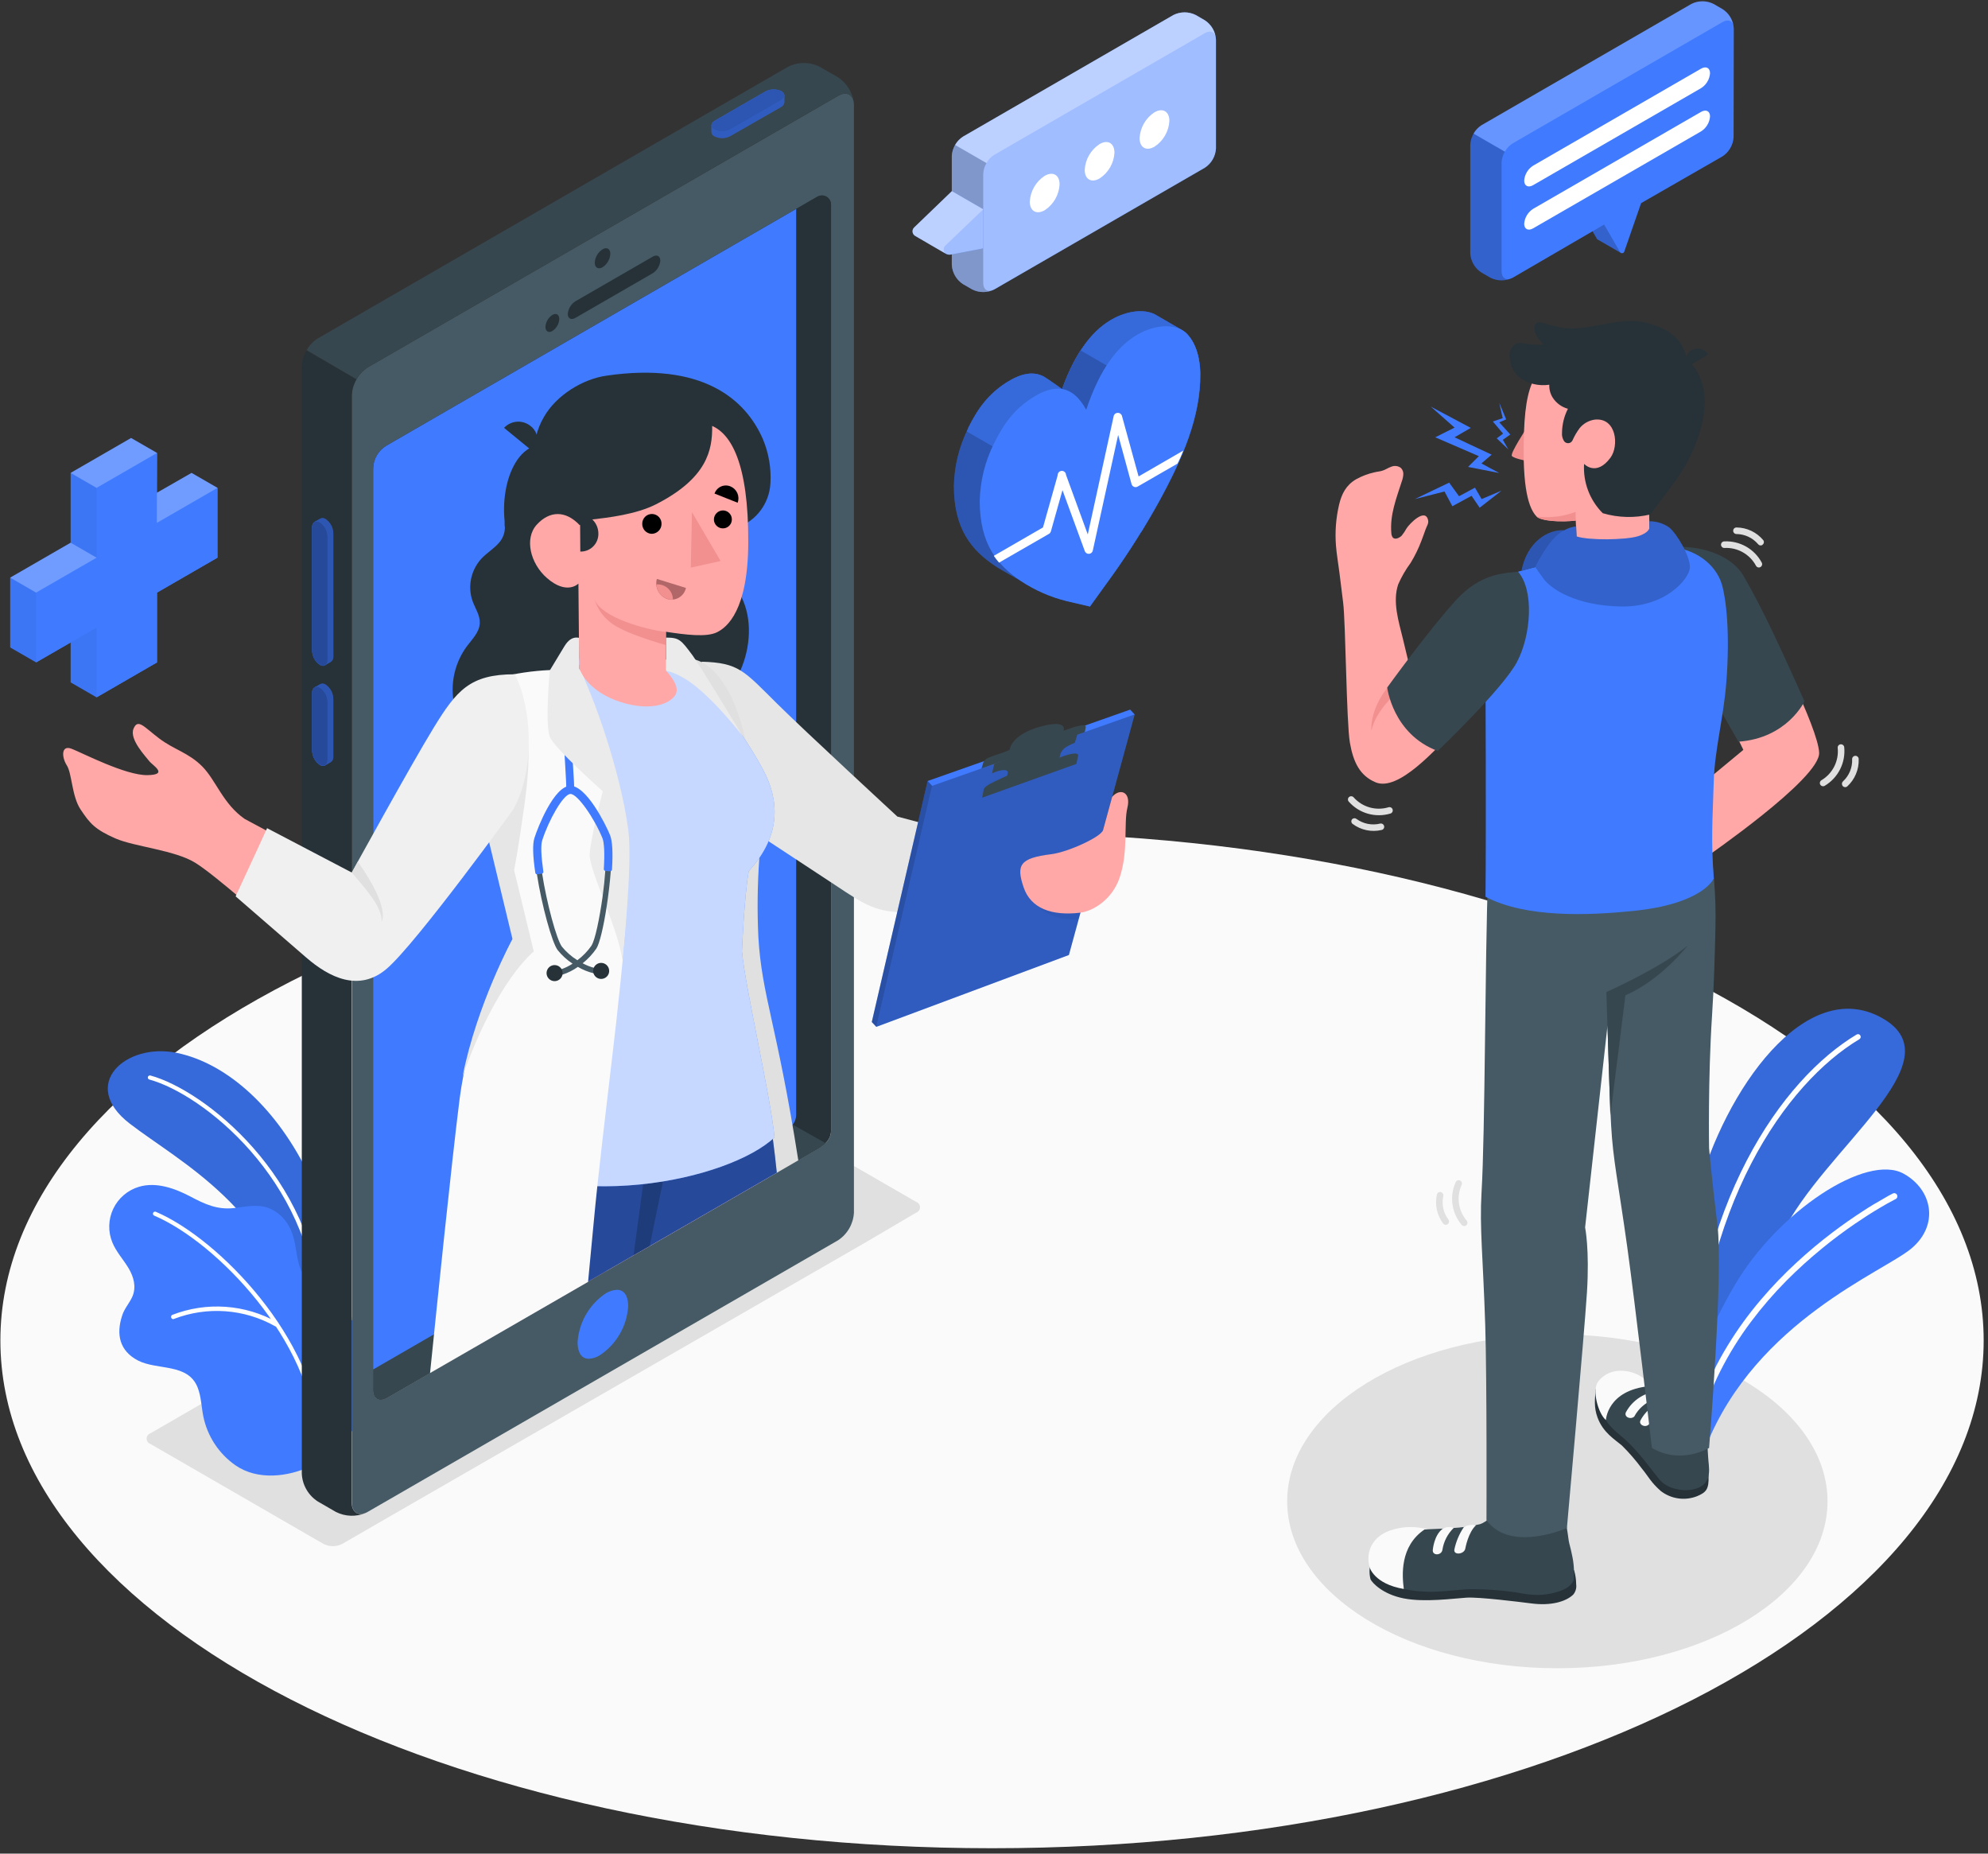 <svg width="295" height="275" viewBox="0 0 295 275" fill="none" xmlns="http://www.w3.org/2000/svg">
<rect x="0" y="0" width="295" height="275" fill="#333333" stroke="none"/>
<path d="M147.207 274.202C228.475 274.202 294.357 240.475 294.357 198.87C294.357 157.265 228.475 123.538 147.207 123.538C65.938 123.538 0.057 157.265 0.057 198.87C0.057 240.475 65.938 274.202 147.207 274.202Z" fill="#FAFAFA"/>
<path d="M231.096 247.501C253.238 247.501 271.188 236.413 271.188 222.735C271.188 209.058 253.238 197.97 231.096 197.97C208.954 197.97 191.004 209.058 191.004 222.735C191.004 236.413 208.954 247.501 231.096 247.501Z" fill="#E0E0E0"/>
<path d="M135.924 178.297L110.234 163.47C109.807 163.251 109.335 163.137 108.856 163.137C108.377 163.137 107.904 163.251 107.478 163.47L22.331 212.637C22.164 212.693 22.019 212.799 21.916 212.942C21.813 213.085 21.758 213.256 21.758 213.432C21.758 213.608 21.813 213.779 21.916 213.922C22.019 214.065 22.164 214.172 22.331 214.227L48.015 229.061C48.443 229.275 48.914 229.386 49.393 229.386C49.871 229.386 50.343 229.275 50.771 229.061L58.36 224.677L128.328 184.388L135.93 179.918C136.102 179.863 136.252 179.754 136.358 179.608C136.464 179.462 136.52 179.286 136.52 179.105C136.519 178.925 136.461 178.749 136.354 178.604C136.247 178.458 136.096 178.351 135.924 178.297V178.297Z" fill="#E0E0E0"/>
<path d="M251.41 213.525L247.439 211.416C247.439 211.416 247.828 192.033 251.848 177.021C255.966 161.651 267.951 144.672 279.276 151.034C290.602 157.397 270.472 170.473 264.418 183.093C258.364 195.713 251.41 213.525 251.41 213.525Z" fill="#407BFF"/>
<path opacity="0.15" d="M251.41 213.525L247.439 211.416C247.439 211.416 247.828 192.033 251.848 177.021C255.966 161.651 267.951 144.672 279.276 151.034C290.602 157.397 270.472 170.473 264.418 183.093C258.364 195.713 251.41 213.525 251.41 213.525Z" fill="black"/>
<path d="M250.887 208.925C250.834 208.924 250.782 208.912 250.734 208.89C250.686 208.869 250.643 208.838 250.607 208.799C250.571 208.761 250.543 208.716 250.524 208.667C250.505 208.617 250.497 208.565 250.498 208.512C251.349 178.432 264.499 160.066 275.504 153.482C275.596 153.427 275.705 153.411 275.809 153.437C275.912 153.463 276.001 153.529 276.056 153.621C276.111 153.712 276.127 153.822 276.101 153.925C276.075 154.029 276.009 154.118 275.917 154.173C265.085 160.652 252.144 178.778 251.3 208.531C251.299 208.584 251.288 208.636 251.266 208.685C251.245 208.734 251.214 208.778 251.176 208.815C251.137 208.851 251.092 208.88 251.042 208.899C250.993 208.918 250.94 208.927 250.887 208.925V208.925Z" fill="white"/>
<path d="M253.203 214.449L249.658 212.631C249.658 212.631 250.096 203.112 257.389 190.707C263.863 179.69 276.982 171.059 282.494 174.135C286.772 176.515 287.759 181.731 283.659 185.202C279.559 188.673 260.632 195.954 253.203 214.449Z" fill="#407BFF"/>
<path d="M251.78 211.41C252.397 211.533 252.612 210.01 252.736 209.622C252.97 208.895 253.217 208.179 253.488 207.464C254.019 206.073 254.622 204.711 255.294 203.383C256.589 200.828 258.105 198.392 259.826 196.102C261.434 193.958 263.187 191.927 265.072 190.023C266.774 188.311 268.564 186.689 270.436 185.165C272.002 183.882 273.63 182.668 275.3 181.527C276.533 180.689 277.766 179.887 279.055 179.135C279.727 178.741 280.399 178.352 281.096 177.995L281.293 177.896C281.403 177.842 281.488 177.747 281.527 177.63C281.567 177.514 281.559 177.387 281.506 177.276C281.452 177.166 281.356 177.082 281.24 177.042C281.124 177.002 280.996 177.01 280.886 177.064C280.454 177.273 280.041 177.508 279.653 177.742C278.568 178.358 277.507 178.975 276.465 179.665C274.92 180.664 273.412 181.721 271.94 182.834C270.115 184.215 268.362 185.681 266.681 187.23C264.765 188.985 262.961 190.859 261.281 192.84C259.459 194.977 257.809 197.255 256.349 199.653C254.795 202.191 253.494 204.875 252.465 207.668C252.271 208.206 252.086 208.742 251.91 209.277C251.65 209.81 251.493 210.387 251.447 210.978C251.455 211.072 251.488 211.162 251.544 211.238C251.599 211.315 251.675 211.374 251.762 211.41H251.78Z" fill="white"/>
<path d="M50.593 196.62C50.593 196.62 50.691 184.53 45.938 174.524C41.184 164.518 33.749 157.748 26.209 156.201C18.669 154.653 11.715 160.88 19.236 166.682C26.758 172.483 40.574 179.197 44.988 197.988L50.593 196.62Z" fill="#407BFF"/>
<path opacity="0.15" d="M50.593 196.62C50.593 196.62 50.691 184.53 45.938 174.524C41.184 164.518 33.749 157.748 26.209 156.201C18.669 154.653 11.715 160.88 19.236 166.682C26.758 172.483 40.574 179.197 44.988 197.988L50.593 196.62Z" fill="black"/>
<path d="M47.449 194.53C47.37 194.53 47.295 194.5 47.237 194.446C47.18 194.392 47.146 194.318 47.141 194.24C45.982 174.887 30.039 162.304 22.16 160.159C22.081 160.137 22.015 160.086 21.974 160.015C21.934 159.945 21.923 159.861 21.944 159.783C21.966 159.703 22.018 159.635 22.089 159.593C22.161 159.552 22.246 159.54 22.326 159.561C30.341 161.75 46.58 174.542 47.757 194.203C47.759 194.284 47.73 194.363 47.677 194.423C47.623 194.484 47.548 194.522 47.468 194.53H47.449Z" fill="white"/>
<path d="M51.566 213.216C53.093 211.289 54.118 209.013 54.548 206.592C54.979 204.17 54.801 201.68 54.032 199.345C53.584 197.934 52.868 196.624 51.923 195.485C51.165 194.591 50.074 194.129 49.186 193.383C47.275 191.799 45.055 190.115 44.365 187.6C43.81 185.596 43.927 183.697 42.817 181.817C42.163 180.64 41.122 179.725 39.87 179.228C38.237 178.611 36.436 179.018 34.71 179.228C32.244 179.505 30.395 178.654 28.261 177.52C25.913 176.287 23.169 175.313 20.623 176.071C19.795 176.317 19.027 176.733 18.371 177.294C17.714 177.855 17.182 178.547 16.81 179.327C16.438 180.106 16.234 180.955 16.211 181.819C16.188 182.682 16.347 183.541 16.677 184.339C17.244 185.72 18.292 186.842 19.063 188.124C19.834 189.406 20.241 190.874 19.68 192.273C19.248 193.309 18.446 194.123 18.126 195.177C17.213 197.951 17.725 200.417 20.481 201.848C23.36 203.321 27.879 202.211 29.322 205.83C29.864 207.205 29.883 208.728 30.179 210.177C30.786 213.093 32.481 215.667 34.92 217.378C38.23 219.677 42.725 219.116 46.159 217.513C48.269 216.517 50.119 215.047 51.566 213.216V213.216Z" fill="#407BFF"/>
<path d="M25.611 195.707C25.678 195.719 25.748 195.708 25.808 195.676C28.237 194.738 30.843 194.348 33.439 194.536C36.036 194.723 38.559 195.483 40.827 196.761C40.904 196.803 40.995 196.812 41.08 196.787C41.164 196.761 41.235 196.703 41.277 196.626C41.298 196.588 41.312 196.546 41.317 196.503C41.323 196.459 41.319 196.415 41.307 196.373C41.295 196.331 41.275 196.292 41.247 196.258C41.22 196.224 41.186 196.196 41.147 196.176C38.791 194.852 36.17 194.068 33.475 193.878C30.779 193.688 28.074 194.098 25.556 195.078C25.496 195.111 25.448 195.161 25.418 195.221C25.388 195.281 25.377 195.349 25.386 195.416C25.395 195.483 25.425 195.546 25.471 195.595C25.516 195.645 25.576 195.68 25.642 195.695L25.611 195.707Z" fill="white"/>
<path d="M47.141 213.321C47.06 213.323 46.982 213.293 46.923 213.237C46.864 213.182 46.829 213.106 46.826 213.025C46.253 199.092 32.264 184.357 22.887 180.35C22.849 180.334 22.814 180.311 22.786 180.282C22.757 180.254 22.734 180.219 22.718 180.181C22.703 180.143 22.695 180.103 22.695 180.062C22.696 180.021 22.704 179.981 22.72 179.943C22.754 179.867 22.816 179.808 22.894 179.778C22.971 179.748 23.057 179.749 23.133 179.783C32.659 183.864 46.863 198.845 47.449 213.013C47.45 213.054 47.444 213.095 47.43 213.134C47.415 213.173 47.394 213.208 47.365 213.239C47.337 213.269 47.304 213.294 47.266 213.311C47.229 213.328 47.188 213.338 47.147 213.34L47.141 213.321Z" fill="white"/>
<path d="M124.353 14.23L54.576 54.5C53.885 54.952 53.311 55.56 52.9 56.276C52.49 56.992 52.255 57.794 52.215 58.619V222.939C52.215 224.443 53.275 225.053 54.576 224.295L124.353 184.012C125.04 183.562 125.611 182.957 126.021 182.246C126.431 181.535 126.669 180.738 126.715 179.918V15.574C126.715 14.069 125.654 13.453 124.353 14.23ZM123.318 167.742C123.318 169.031 122.411 169.851 121.295 170.492L57.4 207.396C56.29 208.013 55.378 207.52 55.378 206.225V69.574C55.378 68.868 55.564 68.174 55.918 67.562C56.272 66.951 56.781 66.443 57.394 66.091L121.289 29.18C121.494 29.061 121.727 28.998 121.964 28.997C122.201 28.997 122.434 29.059 122.64 29.177C122.846 29.295 123.016 29.465 123.135 29.67C123.254 29.875 123.317 30.108 123.318 30.345V30.345V167.742Z" fill="#455A64"/>
<path d="M123.317 167.742C123.317 169.031 122.411 169.851 121.295 170.492L57.399 207.396C56.289 208.013 55.377 207.52 55.377 206.225V69.574C55.377 68.868 55.564 68.174 55.918 67.562C56.272 66.951 56.78 66.443 57.393 66.091L121.289 29.18C121.494 29.061 121.726 28.998 121.964 28.997C122.201 28.997 122.434 29.059 122.639 29.177C122.845 29.295 123.016 29.465 123.135 29.67C123.254 29.875 123.317 30.108 123.317 30.345V30.345V167.742Z" fill="#263238"/>
<path d="M57.399 207.396L121.295 170.504C121.743 170.262 122.158 169.961 122.528 169.61L55.377 131.793V206.225C55.377 207.52 56.289 208.038 57.399 207.396Z" fill="#37474F"/>
<path d="M118.144 165.344V30.999L57.393 66.091C56.78 66.443 56.272 66.951 55.918 67.562C55.564 68.174 55.377 68.868 55.377 69.574V203.167L116.122 168.094C117.238 167.452 118.144 166.632 118.144 165.344Z" fill="#407BFF"/>
<path d="M54.279 224.462C53.575 224.759 52.814 224.899 52.05 224.874C51.286 224.848 50.536 224.657 49.853 224.314L47.153 222.754C46.464 222.308 45.89 221.705 45.478 220.994C45.067 220.284 44.829 219.486 44.785 218.666V54.303C44.801 53.694 44.939 53.094 45.192 52.54C45.278 52.349 45.371 52.164 45.476 51.973L52.874 56.288C52.718 56.566 52.582 56.855 52.467 57.151C52.287 57.618 52.189 58.112 52.177 58.613V222.939C52.214 224.326 53.114 224.955 54.279 224.462Z" fill="#263238"/>
<path d="M91.547 191.355C93.058 191.355 93.218 193.05 93.218 193.778C93.128 195.235 92.701 196.652 91.97 197.916C91.239 199.181 90.225 200.259 89.007 201.065C88.519 201.375 87.958 201.554 87.38 201.583C85.869 201.583 85.709 199.887 85.709 199.16C85.8 197.702 86.227 196.285 86.956 195.02C87.686 193.755 88.698 192.675 89.914 191.866C90.406 191.561 90.968 191.385 91.547 191.355Z" fill="#407BFF"/>
<path d="M89.415 36.985C90.031 36.615 90.568 36.911 90.568 37.651C90.545 38.051 90.429 38.44 90.229 38.787C90.029 39.134 89.75 39.429 89.415 39.648C88.798 40.012 88.256 39.716 88.256 38.983C88.277 38.582 88.393 38.191 88.595 37.844C88.796 37.497 89.077 37.203 89.415 36.985V36.985Z" fill="#263238"/>
<path d="M81.967 46.72C82.534 46.393 82.99 46.658 82.99 47.337C82.971 47.691 82.869 48.037 82.691 48.344C82.513 48.652 82.265 48.913 81.967 49.106C81.4 49.433 80.943 49.168 80.943 48.489C80.963 48.135 81.066 47.79 81.244 47.483C81.422 47.175 81.669 46.914 81.967 46.72V46.72Z" fill="#263238"/>
<path d="M85.388 44.698L96.849 38.083C97.466 37.719 97.984 37.978 97.984 38.656C97.954 39.037 97.836 39.405 97.639 39.733C97.442 40.06 97.172 40.337 96.849 40.542L85.388 47.158C84.772 47.521 84.254 47.263 84.254 46.584C84.284 46.203 84.402 45.835 84.599 45.507C84.796 45.18 85.066 44.903 85.388 44.698Z" fill="#263238"/>
<path d="M126.689 15.197C126.516 13.964 125.536 13.527 124.358 14.211L54.569 54.5C53.87 54.934 53.297 55.541 52.904 56.264L45.506 51.948C45.905 51.232 46.48 50.629 47.177 50.197L116.923 9.914C117.655 9.543 118.464 9.35 119.284 9.35C120.105 9.35 120.914 9.543 121.646 9.914L124.358 11.468C124.99 11.887 125.525 12.437 125.927 13.08C126.329 13.723 126.589 14.445 126.689 15.197V15.197Z" fill="#37474F"/>
<path d="M108.386 20.185C108.023 20.378 107.621 20.483 107.21 20.491C106.8 20.498 106.393 20.408 106.024 20.228C105.901 20.175 105.794 20.09 105.714 19.982C105.635 19.873 105.587 19.745 105.574 19.612C105.574 19.439 105.574 18.798 105.574 18.619C105.594 18.465 105.653 18.319 105.746 18.195C105.839 18.071 105.962 17.973 106.104 17.91L113.583 13.595C113.946 13.402 114.35 13.299 114.761 13.291C115.173 13.284 115.58 13.373 115.95 13.551C116.071 13.607 116.176 13.693 116.254 13.801C116.332 13.909 116.38 14.035 116.394 14.168C116.394 14.347 116.394 15.012 116.394 15.185C116.375 15.34 116.316 15.487 116.223 15.612C116.13 15.738 116.006 15.837 115.864 15.9L108.386 20.185Z" fill="#407BFF"/>
<path opacity="0.25" d="M108.386 20.185C108.023 20.378 107.621 20.483 107.21 20.491C106.8 20.498 106.393 20.408 106.024 20.228C105.901 20.175 105.794 20.09 105.714 19.982C105.635 19.873 105.587 19.745 105.574 19.612C105.574 19.439 105.574 18.798 105.574 18.619C105.594 18.465 105.653 18.319 105.746 18.195C105.839 18.071 105.962 17.973 106.104 17.91L113.583 13.595C113.946 13.402 114.35 13.299 114.761 13.291C115.173 13.284 115.58 13.373 115.95 13.551C116.071 13.607 116.176 13.693 116.254 13.801C116.332 13.909 116.38 14.035 116.394 14.168C116.394 14.347 116.394 15.012 116.394 15.185C116.375 15.34 116.316 15.487 116.223 15.612C116.13 15.738 116.006 15.837 115.864 15.9L108.386 20.185Z" fill="black"/>
<path d="M108.386 19.205L115.864 14.889C116.542 14.495 116.573 13.884 115.944 13.521C115.574 13.342 115.166 13.253 114.755 13.26C114.344 13.268 113.94 13.372 113.577 13.564L106.098 17.879C105.426 18.268 105.389 18.878 106.024 19.242C106.393 19.421 106.799 19.512 107.209 19.505C107.62 19.499 108.023 19.396 108.386 19.205V19.205Z" fill="#407BFF"/>
<path opacity="0.3" d="M108.386 19.205L115.864 14.889C116.542 14.495 116.573 13.884 115.944 13.521C115.574 13.342 115.166 13.253 114.755 13.26C114.344 13.268 113.94 13.372 113.577 13.564L106.098 17.879C105.426 18.268 105.389 18.878 106.024 19.242C106.393 19.421 106.799 19.512 107.209 19.505C107.62 19.499 108.023 19.396 108.386 19.205V19.205Z" fill="black"/>
<path d="M49.458 79.069C49.443 78.658 49.332 78.257 49.132 77.898C48.933 77.539 48.651 77.233 48.311 77.003C48.199 76.921 48.067 76.871 47.929 76.859C47.791 76.847 47.652 76.874 47.528 76.935C47.386 77.022 46.819 77.336 46.671 77.429C46.547 77.522 46.45 77.647 46.388 77.789C46.327 77.932 46.303 78.088 46.32 78.242V96.565C46.334 96.975 46.446 97.375 46.644 97.734C46.842 98.093 47.121 98.4 47.46 98.631C47.572 98.706 47.7 98.751 47.834 98.761C47.968 98.772 48.103 98.748 48.225 98.692C48.385 98.612 48.958 98.279 49.112 98.187C49.236 98.093 49.334 97.969 49.395 97.826C49.457 97.683 49.48 97.527 49.464 97.373L49.458 79.069Z" fill="#407BFF"/>
<path opacity="0.3" d="M49.458 79.069C49.443 78.658 49.332 78.257 49.132 77.898C48.933 77.539 48.651 77.233 48.311 77.003C48.199 76.921 48.067 76.871 47.929 76.859C47.791 76.847 47.652 76.874 47.528 76.935C47.386 77.022 46.819 77.336 46.671 77.429C46.547 77.522 46.45 77.647 46.388 77.789C46.327 77.932 46.303 78.088 46.32 78.242V96.565C46.334 96.975 46.446 97.375 46.644 97.734C46.842 98.093 47.121 98.4 47.46 98.631C47.572 98.706 47.7 98.751 47.834 98.761C47.968 98.772 48.103 98.748 48.225 98.692C48.385 98.612 48.958 98.279 49.112 98.187C49.236 98.093 49.334 97.969 49.395 97.826C49.457 97.683 49.48 97.527 49.464 97.373L49.458 79.069Z" fill="black"/>
<path d="M48.608 79.58V97.903C48.608 98.68 48.096 99.013 47.461 98.649C47.122 98.418 46.842 98.111 46.644 97.752C46.446 97.394 46.335 96.993 46.32 96.584V78.243C46.32 77.46 46.832 77.127 47.461 77.49C47.804 77.723 48.087 78.034 48.286 78.397C48.486 78.76 48.596 79.166 48.608 79.58V79.58Z" fill="#407BFF"/>
<path opacity="0.4" d="M48.608 79.58V97.903C48.608 98.68 48.096 99.013 47.461 98.649C47.122 98.418 46.842 98.111 46.644 97.752C46.446 97.394 46.335 96.993 46.32 96.584V78.243C46.32 77.46 46.832 77.127 47.461 77.49C47.804 77.723 48.087 78.034 48.286 78.397C48.486 78.76 48.596 79.166 48.608 79.58V79.58Z" fill="black"/>
<path d="M49.458 103.624C49.443 103.214 49.332 102.813 49.132 102.454C48.933 102.095 48.651 101.788 48.311 101.559C48.199 101.477 48.067 101.427 47.929 101.415C47.791 101.403 47.652 101.429 47.528 101.491C47.386 101.578 46.819 101.892 46.671 101.984C46.547 102.078 46.45 102.203 46.388 102.345C46.327 102.488 46.303 102.644 46.32 102.798V111.43C46.336 111.838 46.447 112.237 46.645 112.595C46.843 112.952 47.122 113.259 47.46 113.489C47.568 113.568 47.695 113.618 47.828 113.632C47.962 113.646 48.096 113.624 48.218 113.569C48.379 113.489 48.952 113.156 49.106 113.063C49.23 112.97 49.327 112.847 49.388 112.706C49.45 112.564 49.474 112.409 49.458 112.256V103.624Z" fill="#407BFF"/>
<path opacity="0.3" d="M49.458 103.624C49.443 103.214 49.332 102.813 49.132 102.454C48.933 102.095 48.651 101.788 48.311 101.559C48.199 101.477 48.067 101.427 47.929 101.415C47.791 101.403 47.652 101.429 47.528 101.491C47.386 101.578 46.819 101.892 46.671 101.984C46.547 102.078 46.45 102.203 46.388 102.345C46.327 102.488 46.303 102.644 46.32 102.798V111.43C46.336 111.838 46.447 112.237 46.645 112.595C46.843 112.952 47.122 113.259 47.46 113.489C47.568 113.568 47.695 113.618 47.828 113.632C47.962 113.646 48.096 113.624 48.218 113.569C48.379 113.489 48.952 113.156 49.106 113.063C49.23 112.97 49.327 112.847 49.388 112.706C49.45 112.564 49.474 112.409 49.458 112.256V103.624Z" fill="black"/>
<path d="M48.608 104.087V112.718C48.608 113.495 48.096 113.834 47.461 113.464C47.122 113.233 46.842 112.926 46.644 112.567C46.446 112.209 46.335 111.808 46.32 111.399V102.767C46.32 101.991 46.832 101.652 47.461 102.015C47.801 102.247 48.082 102.555 48.281 102.914C48.48 103.274 48.592 103.676 48.608 104.087V104.087Z" fill="#407BFF"/>
<path opacity="0.4" d="M48.608 104.087V112.718C48.608 113.495 48.096 113.834 47.461 113.464C47.122 113.233 46.842 112.926 46.644 112.567C46.446 112.209 46.335 111.808 46.32 111.399V102.767C46.32 101.991 46.832 101.652 47.461 102.015C47.801 102.247 48.082 102.555 48.281 102.914C48.48 103.274 48.592 103.676 48.608 104.087V104.087Z" fill="black"/>
<path d="M69.89 88.329C69.951 88.628 70.034 88.923 70.137 89.21C70.537 90.295 71.259 91.319 71.197 92.478C71.129 93.785 70.1 94.796 69.311 95.838C68.285 97.215 67.602 98.817 67.316 100.511C67.031 102.204 67.153 103.941 67.671 105.579C68.429 107.573 69.48 109.443 70.79 111.127L73.768 115.351C74.668 116.533 75.818 117.503 77.134 118.193C79.693 119.639 82.548 120.482 85.482 120.659C90.304 120.984 95.101 119.727 99.144 117.077C103.429 114.241 101.542 106.966 105.926 104.309C111.228 101.103 113.755 89.969 107.257 85.32C107.257 85.32 108.305 78.501 106.382 76.763C104.465 75.159 102.093 74.197 99.6 74.013C96.16 73.656 92.714 74.328 89.28 74.315C85.745 74.304 82.213 74.524 78.706 74.975C77.473 75.141 75.735 75.591 75.069 76.794C74.881 77.265 74.83 77.78 74.921 78.279C74.911 79.072 74.628 79.836 74.12 80.443C73.355 81.368 72.27 81.991 71.456 82.86C70.785 83.585 70.293 84.458 70.021 85.408C69.749 86.358 69.704 87.358 69.89 88.329V88.329Z" fill="#263238"/>
<path d="M104.105 98.168C109.654 98.322 110.375 99.506 115.345 104.426C119.475 108.513 133.162 121.146 133.162 121.146L149.561 125.511L145.689 135.517C145.689 135.517 141.99 135.363 134.592 135.356C130.048 135.356 128.47 134.339 123.896 131.287C121.565 129.728 108.415 121.121 108.415 121.121L104.105 98.168Z" fill="#E6E6E6"/>
<path d="M167.706 105.277L137.651 115.868L129.365 151.626L130.037 152.342L158.613 141.682L168.372 105.992L167.706 105.277Z" fill="#407BFF"/>
<path opacity="0.35" d="M138.317 116.584L130.037 152.341L129.365 151.626L137.651 115.868L138.317 116.584Z" fill="black"/>
<path opacity="0.25" d="M168.372 105.992L138.317 116.584L130.037 152.341L158.613 141.682L168.372 105.992Z" fill="black"/>
<g opacity="0.2">
<path opacity="0.2" d="M154.143 134.407C154.42 135.11 156.726 136.657 160.061 136.38L160.622 134.321L154.143 134.407Z" fill="black"/>
</g>
<g opacity="0.1">
<path opacity="0.1" d="M159.321 113.316L159.568 112.114C159.704 111.454 157.94 111.799 155.628 112.891L150.203 114.531C147.891 115.622 145.709 116.436 145.567 117.095L145.32 118.291L159.321 113.316Z" fill="black"/>
</g>
<path d="M161.11 107.891C161.197 107.478 160.494 107.564 159.551 107.817L157.818 108.402C157.818 108.402 158.527 106.664 154.427 107.786C149.921 109.019 149.822 111.257 149.822 111.257C149.117 111.563 148.394 111.826 147.658 112.046C146.16 112.533 146 112.823 145.876 113.242L145.654 114L160.975 108.612C160.975 108.612 161.049 108.304 161.11 107.891Z" fill="#37474F"/>
<path d="M159.494 110.19C158.076 110.807 157.49 111.146 157.274 112.169C157.034 113.335 156.985 113.822 156.985 113.822L149.007 116.966C149.007 116.966 149.439 115.246 149.543 114.672C149.648 114.099 148.594 114.099 147.213 114.734L147.54 113.304L159.95 108.698L159.494 110.19Z" fill="#37474F"/>
<path d="M159.729 113.334C159.729 113.334 159.846 112.798 159.982 112.132C160.118 111.466 158.354 111.818 156.043 112.909L150.617 114.549C148.305 115.64 146.117 116.454 145.981 117.114L145.734 118.347L159.729 113.334Z" fill="#37474F"/>
<path d="M165.031 118.223C165.031 118.223 163.965 122.145 163.681 123.156C163.398 124.167 158.478 126.417 156.018 126.725C151.308 127.311 150.771 128.328 151.9 131.657C152.948 134.74 156.012 135.911 160.266 135.412C162.263 135.178 165.019 133.408 166.104 130.32C167.485 126.374 166.721 122.163 167.294 119.839C167.867 117.514 166.227 116.849 165.031 118.223Z" fill="#FFA8A7"/>
<path d="M118.458 172.144L115.271 173.994L113.933 174.764L96.399 184.881L94.007 186.238L89.969 188.568L91.202 175.985L93.557 151.62V151.367L93.668 150.276L96.75 118.421L98.101 104.481L98.575 99.481L98.736 97.866H98.822C100.25 97.469 101.759 97.469 103.187 97.866C103.505 97.963 103.815 98.086 104.112 98.236C105.961 99.155 107.194 100.943 108.218 102.823C108.469 103.281 108.696 103.752 108.896 104.235C109.656 106.062 110.242 107.957 110.647 109.894V109.894C111.454 113.47 112.496 117.126 112.909 122.89C112.974 124.374 112.896 125.861 112.675 127.329C112.675 127.329 112.675 127.329 112.675 127.329C112.397 131.215 112.35 135.115 112.533 139.006C113.051 147.822 115.271 151.817 118.458 172.144Z" fill="#E0E0E0"/>
<path d="M113.933 174.752L96.4 184.869L94.007 186.238L89.969 188.568L87.189 190.171L70.309 199.912C70.487 193.13 70.567 185.775 70.407 178.827C70.358 176.503 70.339 174.129 70.438 171.7C70.759 163.266 72.362 154.222 78.108 144.703L78.373 144.222C79.051 148.248 85.216 150.862 90.765 151.478L91.381 151.534C92.078 151.602 92.799 151.633 93.545 151.633H94.014C98.705 151.589 104.26 150.486 110.66 148.322C111.276 151.898 111.893 156.589 112.552 162.076C112.848 164.542 113.148 167.171 113.452 169.962C113.576 171.521 113.767 173.118 113.933 174.752Z" fill="#FFA8A7"/>
<path d="M115.271 173.981L113.933 174.752L96.4 184.869L94.007 186.238L89.969 188.568L87.189 190.171L70.308 199.912L68.459 200.978C68.552 193.679 68.613 186.527 68.607 182.039C68.607 177.865 68.699 174.154 68.927 170.862C69.378 164.364 70.315 159.475 71.881 155.776C73.718 151.727 75.892 147.84 78.379 144.154C78.379 144.154 79.92 149.358 91.449 150.178H91.523C92.201 150.227 92.916 150.258 93.668 150.27H94.544C108.896 150.27 110.481 146.651 110.481 146.651C111.883 151.973 112.992 157.367 113.804 162.81C114.108 164.733 114.402 166.789 114.685 168.975C114.895 170.578 115.092 172.243 115.271 173.981Z" fill="#407BFF"/>
<path opacity="0.4" d="M115.271 173.981L113.933 174.752L96.4 184.869L94.007 186.238L89.969 188.568L87.189 190.171L70.308 199.912L68.459 200.978C68.552 193.679 68.613 186.527 68.607 182.039C68.607 177.865 68.699 174.154 68.927 170.862C69.378 164.364 70.315 159.475 71.881 155.776C73.718 151.727 75.892 147.84 78.379 144.154C78.379 144.154 79.92 149.358 91.449 150.178H91.523C92.201 150.227 92.916 150.258 93.668 150.27H94.544C108.896 150.27 110.481 146.651 110.481 146.651C111.883 151.973 112.992 157.367 113.804 162.81C114.108 164.733 114.402 166.789 114.685 168.975C114.895 170.578 115.092 172.243 115.271 173.981Z" fill="black"/>
<path opacity="0.2" d="M107.041 165.8C107.041 165.8 105.438 170.892 98.693 173.747L98.373 175.307L96.4 184.869L94.008 186.238L95.438 175.689L96.055 171.102C100.223 170.67 104.109 168.794 107.041 165.8Z" fill="black"/>
<path d="M86.529 99.34L79.747 100.055C75.259 101.152 73.23 103.137 72.768 107.102C72.552 108.951 71.436 113.883 73.002 120.048C74.42 125.646 78.206 139.345 78.206 139.345C78.206 139.345 69.494 150.714 67.916 170.208C83.859 180.615 108.316 175.023 114.932 168.735C114.377 162.779 110.573 146.435 110.098 141.127C110.098 141.127 110.449 132.835 111.109 129.241C116.152 123.735 115.511 118.47 113.248 114.222C109.068 106.38 102.768 99.488 100.727 99.494L86.529 99.34Z" fill="#407BFF"/>
<path opacity="0.7" d="M86.529 99.34L79.747 100.055C75.259 101.152 73.23 103.137 72.768 107.102C72.552 108.951 71.436 113.883 73.002 120.048C74.42 125.646 78.206 139.345 78.206 139.345C78.206 139.345 69.494 150.714 67.916 170.208C83.859 180.615 108.316 175.023 114.932 168.735C114.377 162.779 110.573 146.435 110.098 141.127C110.098 141.127 110.449 132.835 111.109 129.241C116.152 123.735 115.511 118.47 113.248 114.222C109.068 106.38 102.768 99.488 100.727 99.494L86.529 99.34Z" fill="white"/>
<path d="M92.404 141.787C92.404 141.91 92.404 142.021 92.404 142.113V142.274C92.408 142.325 92.408 142.377 92.404 142.428V142.428C92.17 144.894 91.893 147.514 91.597 150.184C91.597 150.184 91.597 150.184 91.597 150.221C91.553 150.652 91.504 151.084 91.455 151.522C90.549 159.567 89.47 168.167 88.637 175.997C88.434 177.896 88.249 179.746 88.082 181.546C87.823 184.24 87.546 187.193 87.263 190.177L70.382 199.918L68.533 200.985L63.816 203.703C64.766 194.363 66.979 172.723 68.212 162.958C68.354 161.854 68.539 160.751 68.749 159.653L68.915 158.852L68.989 158.525C69.069 158.155 69.149 157.798 69.236 157.434C69.322 157.07 69.402 156.762 69.482 156.435C69.673 155.689 69.877 154.956 70.099 154.24C70.204 153.895 70.302 153.55 70.413 153.211C70.524 152.872 70.617 152.533 70.728 152.2C70.95 151.534 71.165 150.88 71.393 150.245C71.391 150.233 71.391 150.221 71.393 150.208C71.498 149.906 71.609 149.592 71.72 149.308C71.868 148.889 72.022 148.482 72.176 148.075L72.361 147.588C72.454 147.366 72.534 147.15 72.62 146.935C72.922 146.176 73.237 145.455 73.514 144.783C73.576 144.635 73.644 144.487 73.705 144.345C73.767 144.203 73.866 143.994 73.94 143.821C74.125 143.39 74.309 142.989 74.488 142.588C74.562 142.416 74.642 142.249 74.716 142.089C74.79 141.929 74.895 141.719 74.975 141.546L75.093 141.3L75.216 141.059C75.224 141.028 75.239 140.998 75.259 140.973C75.276 140.928 75.296 140.885 75.321 140.843C75.335 140.816 75.348 140.787 75.358 140.757C75.409 140.67 75.454 140.579 75.493 140.486L75.906 139.684C75.906 139.641 75.949 139.61 75.962 139.573L76.122 139.278L70.993 118.008L68.44 107.441V107.268C68.557 106.331 69.34 101.91 73.853 100.566C76.401 99.909 79.011 99.52 81.64 99.407C82.651 99.346 83.563 99.321 84.309 99.303H85.487H86.196C86.198 99.317 86.198 99.331 86.196 99.346C86.233 99.438 86.338 99.716 86.498 100.147C86.515 100.219 86.54 100.29 86.572 100.357C86.573 100.367 86.573 100.377 86.572 100.388C87.682 103.433 90.795 112.299 92.343 119.999C92.614 121.331 92.836 122.632 92.996 123.865C93.459 127.718 93.119 134.167 92.404 141.787Z" fill="#FAFAFA"/>
<path d="M76.289 129.093C76.289 129.093 76.906 126.053 77.812 119.487C78.866 111.917 78.49 108.174 77.349 105.782L70.919 118.045L76.049 139.315C76.049 139.315 70.777 148.969 68.65 159.66C73.694 145.412 79.211 141.164 79.211 141.164L76.289 129.093Z" fill="#E6E6E6"/>
<path d="M98.816 94.592C100.814 94.592 101.048 94.925 102.768 97.231C103.792 98.606 110.271 109.302 110.271 109.302C110.271 109.302 105.117 102.521 101.227 100.462C100.478 100.023 99.668 99.698 98.823 99.5L98.816 94.592Z" fill="#EBEBEB"/>
<path d="M84.045 117.323C84.045 116.707 83.983 115.375 83.878 113.698C83.367 105.474 83.12 98.076 85.894 97.459L86.135 98.594C84.113 99.031 84.778 109.617 85.031 113.6C85.142 115.314 85.229 116.682 85.198 117.348L84.045 117.323Z" fill="#407BFF"/>
<path d="M74.797 63.477L79.112 67.01C79.347 66.741 79.524 66.427 79.634 66.088C79.743 65.749 79.782 65.39 79.748 65.035C79.713 64.68 79.607 64.336 79.436 64.024C79.264 63.711 79.03 63.437 78.749 63.218C78.181 62.749 77.456 62.514 76.721 62.562C75.987 62.611 75.298 62.938 74.797 63.477Z" fill="#263238"/>
<path d="M86.068 95.117C86.068 92.41 79.761 88.335 76.506 82.644C73.25 76.954 74.878 67.595 79.342 66.159C79.379 66.159 79.502 64.957 79.52 64.87C79.767 63.784 80.183 62.744 80.754 61.788C82.572 58.656 86.425 56.239 90.001 55.733C104.138 53.674 110.636 59.167 113.232 65.209C114.073 67.242 114.448 69.437 114.329 71.633C114.256 73.247 113.658 74.792 112.625 76.033C111.592 77.274 110.181 78.143 108.608 78.507L86.068 95.117Z" fill="#263238"/>
<path d="M105.678 63.187C108.446 64.42 111.078 68.631 111.035 80.48C110.998 90.53 107.916 93.07 106.362 93.816C104.808 94.562 101.769 94.179 98.816 93.729V99.5C98.816 99.5 101.029 101.676 100.252 103.045C99.476 104.413 96.609 105.573 92.151 104.173C87.102 102.589 85.949 99.241 85.949 99.241L85.832 86.578C85.832 86.578 84.137 88.359 81.147 85.745C78.68 83.581 77.793 79.876 79.648 77.842C81.504 75.807 83.884 75.647 86.029 77.922L87.571 77.108C90.32 76.787 94.352 76.325 97.324 74.827C104.944 70.949 105.733 66.744 105.678 63.187Z" fill="#FFA8A7"/>
<path d="M86.074 76.282L86.111 81.831C86.468 81.84 86.822 81.776 87.153 81.644C87.484 81.511 87.784 81.312 88.035 81.059C88.286 80.807 88.483 80.505 88.614 80.173C88.744 79.841 88.805 79.487 88.793 79.13C88.786 78.399 88.502 77.698 87.997 77.169C87.492 76.64 86.804 76.323 86.074 76.282V76.282Z" fill="#263238"/>
<path d="M105.938 77.071C105.94 77.332 106.019 77.586 106.165 77.802C106.311 78.018 106.517 78.187 106.757 78.287C106.998 78.387 107.263 78.415 107.519 78.366C107.775 78.317 108.011 78.194 108.198 78.012C108.385 77.83 108.514 77.598 108.57 77.343C108.626 77.088 108.606 76.823 108.512 76.579C108.418 76.336 108.255 76.126 108.043 75.974C107.831 75.823 107.579 75.737 107.318 75.727C107.139 75.723 106.961 75.755 106.794 75.82C106.627 75.886 106.475 75.984 106.346 76.109C106.217 76.234 106.115 76.384 106.045 76.549C105.975 76.714 105.938 76.892 105.938 77.071Z" fill="black"/>
<path d="M95.303 77.663C95.292 77.854 95.319 78.045 95.383 78.226C95.446 78.407 95.544 78.573 95.672 78.716C95.8 78.858 95.954 78.974 96.127 79.057C96.299 79.14 96.487 79.188 96.678 79.198C96.872 79.2 97.064 79.163 97.244 79.09C97.424 79.017 97.588 78.909 97.726 78.773C97.864 78.637 97.974 78.474 98.049 78.296C98.124 78.117 98.163 77.925 98.164 77.731C98.17 77.543 98.139 77.356 98.073 77.18C98.006 77.004 97.906 76.843 97.778 76.706C97.649 76.569 97.495 76.458 97.323 76.381C97.152 76.303 96.968 76.26 96.78 76.254C96.592 76.248 96.405 76.279 96.229 76.345C96.053 76.412 95.892 76.512 95.755 76.64C95.618 76.769 95.507 76.923 95.43 77.094C95.352 77.266 95.309 77.45 95.303 77.638V77.663Z" fill="black"/>
<path d="M109.463 74.587L106.029 73.224C106.109 72.993 106.235 72.781 106.4 72.601C106.565 72.421 106.766 72.277 106.989 72.178C107.213 72.079 107.454 72.027 107.698 72.026C107.943 72.024 108.185 72.073 108.409 72.17C108.862 72.36 109.223 72.717 109.42 73.167C109.616 73.617 109.632 74.125 109.463 74.587V74.587Z" fill="black"/>
<path d="M102.682 75.986L102.51 84.21L106.93 83.23L102.682 75.986Z" fill="#F28F8F"/>
<path d="M97.473 85.887L101.789 87.225C101.726 87.519 101.603 87.797 101.428 88.042C101.254 88.287 101.03 88.493 100.773 88.648C100.515 88.803 100.228 88.903 99.93 88.943C99.631 88.982 99.328 88.96 99.039 88.877C98.447 88.671 97.955 88.248 97.664 87.692C97.373 87.137 97.305 86.491 97.473 85.887Z" fill="#B16668"/>
<path d="M99.858 88.951C99.853 88.351 99.611 87.777 99.185 87.355C98.759 86.932 98.183 86.695 97.583 86.695C97.523 86.692 97.464 86.692 97.404 86.695C97.426 87.177 97.593 87.641 97.882 88.026C98.171 88.412 98.57 88.702 99.026 88.859C99.294 88.947 99.577 88.979 99.858 88.951Z" fill="#F28F8F"/>
<path d="M98.817 93.76C95.704 93.39 89.286 91.602 88.244 88.994C88.662 90.303 89.463 91.457 90.544 92.305C92.48 93.97 98.817 95.702 98.817 95.702V93.76Z" fill="#F28F8F"/>
<path d="M85.919 94.623C85.105 94.457 84.384 94.814 83.718 95.936C83.052 97.058 81.591 99.451 81.591 99.451C81.591 99.451 80.833 107.336 81.591 109.315C82.244 111.016 89.451 117.397 89.451 117.397C89.451 117.397 87.571 124.481 87.503 126.805C87.436 129.13 91.819 137.952 92.349 142.465C92.349 142.465 93.909 128.285 93.237 123.174C92.078 114.315 87.923 102.872 85.962 99.235L85.919 94.623Z" fill="#EBEBEB"/>
<path d="M90.326 123.969C89.846 122.825 89.279 121.718 88.631 120.659V120.659C87.608 118.963 86.344 117.336 85.203 116.916C85.03 116.848 84.847 116.81 84.661 116.805H84.599C84.411 116.816 84.227 116.862 84.056 116.941C83.156 117.342 82.207 118.569 81.436 119.981C80.647 121.398 79.997 122.889 79.494 124.432C79.198 125.387 79.328 127.416 79.679 129.734C80.37 134.234 81.905 139.857 82.762 140.967C83.39 141.742 84.132 142.418 84.963 142.97C84.454 143.307 83.905 143.578 83.329 143.778C83.003 143.897 82.659 143.957 82.312 143.957V144.764H82.41C82.777 144.759 83.141 144.698 83.489 144.586C84.297 144.323 85.061 143.939 85.752 143.445C86.482 143.88 87.274 144.2 88.101 144.395C88.49 144.488 88.893 144.513 89.291 144.469L89.192 143.667C88.847 143.696 88.499 143.669 88.162 143.587C87.569 143.432 86.998 143.204 86.461 142.909C87.243 142.286 87.929 141.55 88.496 140.726C88.976 139.993 89.568 137.465 90.012 134.561C90.283 132.829 90.505 130.967 90.629 129.271C90.764 126.904 90.703 124.876 90.326 123.969ZM87.78 140.282C87.202 141.117 86.492 141.852 85.678 142.459C84.813 141.925 84.043 141.252 83.397 140.467C82.595 139.425 81.116 133.938 80.45 129.611C80.111 127.422 79.987 125.529 80.259 124.678C80.762 123.117 81.427 121.613 82.244 120.19C83.095 118.723 84.001 117.644 84.63 117.619C85.376 117.619 86.584 118.969 87.713 120.702C87.941 121.041 88.156 121.411 88.366 121.781C88.826 122.577 89.238 123.401 89.599 124.247C89.938 125.085 89.975 126.978 89.821 129.179C89.735 130.412 89.599 131.701 89.426 132.983C88.958 136.331 88.298 139.469 87.78 140.264V140.282Z" fill="#455A64"/>
<path d="M90.394 143.994C90.404 144.229 90.344 144.462 90.221 144.663C90.098 144.864 89.918 145.024 89.704 145.123C89.49 145.221 89.252 145.254 89.019 145.218C88.787 145.181 88.57 145.076 88.397 144.916C88.225 144.756 88.103 144.548 88.048 144.319C87.993 144.09 88.008 143.85 88.09 143.629C88.171 143.408 88.317 143.217 88.508 143.079C88.698 142.94 88.926 142.862 89.161 142.853C89.476 142.842 89.782 142.955 90.013 143.169C90.245 143.383 90.382 143.679 90.394 143.994V143.994Z" fill="#263238"/>
<path d="M83.484 144.314C83.495 144.55 83.435 144.783 83.313 144.985C83.191 145.187 83.012 145.348 82.798 145.447C82.585 145.547 82.346 145.581 82.113 145.545C81.88 145.509 81.663 145.404 81.49 145.245C81.316 145.085 81.194 144.878 81.139 144.648C81.083 144.419 81.097 144.179 81.179 143.958C81.26 143.736 81.406 143.544 81.597 143.406C81.788 143.267 82.015 143.189 82.251 143.18C82.406 143.173 82.562 143.198 82.708 143.251C82.854 143.304 82.988 143.386 83.103 143.492C83.217 143.597 83.31 143.724 83.375 143.865C83.441 144.006 83.478 144.159 83.484 144.314V144.314Z" fill="#263238"/>
<path d="M90.53 129.259L89.846 129.21C89.776 129.204 89.712 129.171 89.666 129.118C89.62 129.065 89.596 128.996 89.599 128.926C89.741 126.664 89.667 124.999 89.39 124.333C88.194 121.411 85.691 117.749 84.636 117.792C83.582 117.835 81.4 121.701 80.45 124.709C80.234 125.4 80.302 127.064 80.629 129.308C80.64 129.377 80.623 129.447 80.583 129.504C80.543 129.56 80.482 129.598 80.413 129.611L79.735 129.715C79.664 129.724 79.592 129.704 79.536 129.66C79.479 129.617 79.442 129.552 79.433 129.481C79.057 126.966 79.014 125.239 79.297 124.346C79.803 122.73 82.189 116.682 84.587 116.584C86.985 116.485 89.877 122.305 90.518 123.877C90.869 124.74 90.974 126.466 90.814 129C90.809 129.072 90.777 129.138 90.724 129.187C90.671 129.235 90.602 129.261 90.53 129.259V129.259Z" fill="#407BFF"/>
<path d="M75.747 100.486C71.234 100.412 69.15 101.935 66.289 105.764C64.02 108.803 55.192 125.227 52.264 130.024L36.32 121.503C33.096 119.278 32.054 115.764 30.014 113.711C27.973 111.658 25.858 111.245 23.614 109.549C21.37 107.854 20.457 106.534 19.81 108.119C19.163 109.703 21.66 112.268 22.134 112.903C22.609 113.538 25.112 114.95 21.863 114.999C18.614 115.048 12.184 111.682 10.618 111.084C9.052 110.486 9.144 112.354 9.915 113.55C10.686 114.746 10.649 118.125 11.95 120.079C13.324 122.151 14.076 123.051 17.141 124.395C19.989 125.628 25.969 126.121 28.996 128.014C32.023 129.906 39.526 136.577 44.089 140.578C49.89 145.665 53.891 146.596 57.122 143.544C60.26 140.258 63.441 136.405 64.995 134.45C69.181 129.179 75.802 117.188 75.802 117.188C75.802 117.188 78.669 111.023 75.747 100.486Z" fill="#FFA8A7"/>
<path d="M76.37 100.036C69.724 100.036 67.739 102.441 64.336 107.995C60.932 113.55 52.203 129.45 52.203 129.45L39.632 122.866C39.632 122.866 37.369 127.847 34.965 132.983C34.965 132.983 42.079 139.148 45.446 142.064C48.812 144.98 53.275 147.268 57.412 143.698C61.833 139.888 76.167 120.092 76.167 120.092C79.57 113.914 78.811 104.549 76.37 100.036Z" fill="#F0F0F0"/>
<path d="M52.201 129.45C54.254 131.867 56.739 134.586 56.628 136.725C56.628 136.725 58.033 134.826 53.095 127.829L52.201 129.45Z" fill="#E0E0E0"/>
<path d="M28.423 70.16L23.281 73.107L23.299 67.201L19.452 64.981L10.482 70.16V80.517L1.512 85.696V96.053L5.359 98.273L10.482 95.314V101.238L14.329 103.458L23.299 98.273V87.915L32.27 82.737V72.379L28.423 70.16Z" fill="#407BFF"/>
<path d="M5.359 87.916V98.273L14.33 93.094V103.458L23.3 98.273V87.916L32.27 82.737V72.379L23.269 77.577L23.3 67.201L14.33 72.379V82.737L5.359 87.916Z" fill="#407BFF"/>
<g opacity="0.2">
<path opacity="0.2" d="M5.359 98.273L1.512 96.054V85.696L5.359 87.916V98.273Z" fill="black"/>
<path opacity="0.2" d="M14.329 72.379L10.482 70.16V80.517L14.329 82.737V72.379Z" fill="black"/>
<path opacity="0.2" d="M14.329 103.458L10.482 101.238V95.314L14.329 93.094V103.458Z" fill="black"/>
</g>
<g opacity="0.5">
<path opacity="0.5" d="M14.329 82.737L10.482 80.517L1.512 85.696L5.359 87.915L14.329 82.737Z" fill="white"/>
<path opacity="0.5" d="M23.3 67.201L19.453 64.981L10.482 70.16L14.329 72.379L23.3 67.201Z" fill="white"/>
<path opacity="0.5" d="M32.271 72.379L28.424 70.16L23.282 73.107L23.27 77.576L32.271 72.379Z" fill="white"/>
</g>
<path d="M175.967 49.371C175.804 49.23 175.629 49.104 175.443 48.995C174.789 48.606 171.83 46.905 171.676 46.812C170.11 45.814 167.632 46.036 165.425 47.151C162.262 48.748 159.629 52.121 157.619 57.737C157.619 57.737 155.585 56.276 154.925 55.888C153.292 54.994 151.38 55.425 149.229 56.825C146.806 58.403 145.153 60.45 143.643 63.545V63.6C142.334 66.228 141.619 69.112 141.547 72.046C141.547 78.538 144.204 81.633 147.663 83.957C148.649 84.623 151.257 86.023 151.516 86.195C153.603 87.574 155.912 88.583 158.341 89.179L161.75 89.975L165.159 85.246C167.642 81.759 169.92 78.132 171.984 74.383C175.443 68.064 178.149 61.874 178.1 55.407C178.051 52.639 177.255 50.604 175.967 49.371Z" fill="#407BFF"/>
<path opacity="0.3" d="M175.967 49.371C175.804 49.23 175.629 49.104 175.443 48.995C174.789 48.606 171.83 46.905 171.676 46.812C170.11 45.814 167.632 46.036 165.425 47.151C162.262 48.748 159.629 52.121 157.619 57.737C157.619 57.737 155.585 56.276 154.925 55.888C153.292 54.994 151.38 55.425 149.229 56.825C146.806 58.403 145.153 60.45 143.643 63.545V63.6C142.334 66.228 141.619 69.112 141.547 72.046C141.547 78.538 144.204 81.633 147.663 83.957C148.649 84.623 151.257 86.023 151.516 86.195C153.603 87.574 155.912 88.583 158.341 89.179L161.75 89.975L165.159 85.246C167.642 81.759 169.92 78.132 171.984 74.383C175.443 68.064 178.149 61.874 178.1 55.407C178.051 52.639 177.255 50.604 175.967 49.371Z" fill="black"/>
<path d="M175.968 49.371C175.805 49.23 175.63 49.104 175.444 48.995C174.79 48.606 171.831 46.905 171.677 46.812C170.111 45.814 167.633 46.036 165.425 47.151C162.263 48.748 159.63 52.121 157.62 57.737C157.62 57.737 155.586 56.276 154.926 55.888C153.292 54.994 151.381 55.425 149.23 56.825C146.807 58.403 145.154 60.45 143.644 63.545V63.6C143.576 63.736 143.521 63.871 143.459 64.007L169.353 78.939C170.271 77.447 171.165 75.937 172.016 74.383C175.475 68.064 178.181 61.874 178.132 55.407C178.052 52.639 177.256 50.604 175.968 49.371Z" fill="#407BFF"/>
<path opacity="0.15" d="M175.968 49.371C175.805 49.23 175.63 49.104 175.444 48.995C174.79 48.606 171.831 46.905 171.677 46.812C170.111 45.814 167.633 46.036 165.425 47.151C162.263 48.748 159.63 52.121 157.62 57.737C157.62 57.737 155.586 56.276 154.926 55.888C153.292 54.994 151.381 55.425 149.23 56.825C146.807 58.403 145.154 60.45 143.644 63.545V63.6C143.576 63.736 143.521 63.871 143.459 64.007L169.353 78.939C170.271 77.447 171.165 75.937 172.016 74.383C175.475 68.064 178.181 61.874 178.132 55.407C178.052 52.639 177.256 50.604 175.968 49.371Z" fill="black"/>
<path d="M157.602 57.712L161.066 62.231L166.652 55.622L160.339 51.979C159.215 53.782 158.296 55.705 157.602 57.712V57.712Z" fill="#407BFF"/>
<path opacity="0.3" d="M157.602 57.712L161.066 62.231L166.652 55.622L160.339 51.979C159.215 53.782 158.296 55.705 157.602 57.712V57.712Z" fill="black"/>
<path d="M175.966 49.371C174.456 48.021 171.706 48.138 169.277 49.371C165.966 51.048 163.229 54.667 161.182 60.795C159.135 57.034 156.398 56.917 153.087 59.069C150.658 60.647 149.006 62.694 147.502 65.789L147.471 65.844C146.167 68.476 145.453 71.361 145.381 74.297C145.381 80.789 148.044 83.883 151.497 86.208C153.584 87.586 155.892 88.595 158.322 89.192L161.731 89.987L165.14 85.258C167.622 81.772 169.901 78.145 171.965 74.395C175.424 68.076 178.13 61.886 178.081 55.419C178.05 52.639 177.255 50.604 175.966 49.371Z" fill="#407BFF"/>
<g opacity="0.07">
<path opacity="0.07" d="M173.056 48.754C174.007 48.711 174.941 49.011 175.689 49.599C175.702 49.626 175.721 49.649 175.744 49.667C177.014 50.826 177.723 52.885 177.729 55.45C177.729 62.201 174.647 68.754 171.657 74.266C169.608 78.003 167.344 81.618 164.875 85.092L161.601 89.648L158.414 88.902C156.021 88.314 153.746 87.322 151.688 85.967C148.605 83.871 145.695 81.035 145.72 74.328C145.785 71.443 146.477 68.607 147.748 66.017V65.961C149.265 62.848 150.899 60.881 153.217 59.377C154.293 58.578 155.578 58.107 156.916 58.021C158.482 58.021 159.77 58.989 160.855 60.98C160.882 61.033 160.924 61.078 160.975 61.108C161.026 61.139 161.085 61.154 161.145 61.153H161.176C161.239 61.147 161.3 61.123 161.35 61.083C161.401 61.044 161.438 60.991 161.459 60.931C163.414 55.08 166.009 51.405 169.388 49.698C170.516 49.107 171.765 48.784 173.038 48.754H173.056ZM173.038 48.428C171.714 48.455 170.414 48.788 169.24 49.402C165.929 51.079 163.192 54.698 161.145 60.826C159.961 58.643 158.543 57.688 156.916 57.688C155.519 57.78 154.177 58.27 153.05 59.1C150.621 60.678 148.969 62.725 147.465 65.82L147.434 65.875C146.13 68.507 145.416 71.391 145.344 74.328C145.344 80.819 148.007 83.914 151.46 86.239C153.547 87.617 155.855 88.626 158.284 89.222L161.694 90.018L165.103 85.289C167.585 81.802 169.864 78.175 171.928 74.426C175.387 68.107 178.093 61.917 178.044 55.45C178.044 52.669 177.236 50.604 175.948 49.42C175.134 48.757 174.105 48.417 173.056 48.465L173.038 48.428Z" fill="black"/>
</g>
<path d="M175.59 66.849L168.956 70.684L166.49 61.714C166.455 61.578 166.375 61.458 166.263 61.374C166.151 61.29 166.014 61.247 165.874 61.251C165.729 61.248 165.589 61.296 165.476 61.386C165.364 61.476 165.286 61.603 165.257 61.744L161.416 79.29L158.186 70.45C158.179 70.286 158.108 70.132 157.988 70.021C157.867 69.91 157.708 69.851 157.545 69.858C157.381 69.864 157.227 69.936 157.116 70.056C157.005 70.176 156.946 70.335 156.953 70.499L154.77 78.249L147.471 82.466C147.711 82.815 147.97 83.15 148.248 83.471L155.646 79.21C155.789 79.127 155.895 78.993 155.942 78.834L157.662 72.718L160.972 81.757C161.016 81.883 161.1 81.992 161.212 82.066C161.323 82.141 161.455 82.177 161.589 82.17C161.726 82.163 161.856 82.111 161.96 82.021C162.064 81.932 162.135 81.811 162.162 81.676L165.923 64.525L167.908 71.806C167.932 71.9 167.977 71.987 168.04 72.059C168.104 72.132 168.183 72.189 168.273 72.226C168.362 72.263 168.459 72.278 168.555 72.27C168.651 72.263 168.744 72.232 168.827 72.182L174.721 68.785C175.06 68.138 175.331 67.496 175.59 66.849Z" fill="white"/>
<path d="M203.433 231.73C203.18 232.566 203.159 233.454 203.371 234.301C203.618 234.819 205.159 236.521 208.304 237.137C211.448 237.754 215.77 237.137 217.631 237.026C219.493 236.915 225.338 237.643 227.194 237.877C230.116 238.272 232.36 237.63 233.451 236.576C233.628 236.364 233.758 236.117 233.834 235.852C233.909 235.586 233.928 235.308 233.889 235.035C233.883 234.331 233.779 233.632 233.581 232.957L203.433 231.73Z" fill="#263238"/>
<path d="M233.099 229.899C233.155 230.14 233.21 230.386 233.259 230.633C233.544 231.873 233.633 233.15 233.524 234.418C233.148 235.343 232.119 235.855 231.287 236.114C229.086 236.817 227.415 236.73 224.98 236.243C222.53 235.886 220.056 235.734 217.581 235.787C215.664 235.916 213.025 236.286 211.108 236.108C209.478 236.04 207.869 235.711 206.342 235.133C205.066 234.591 203.759 233.9 203.445 232.569C203.069 229.794 204.234 228.574 205.547 227.797C206.86 227.02 208.728 227.082 210.726 226.952C212.532 226.829 213.851 226.829 215.461 226.706C216.852 226.638 218.234 226.446 219.591 226.132C220.824 225.75 222.057 224.203 222.563 224.147C222.563 224.147 230.608 224.086 231.373 224.147C232.261 224.221 232.532 226.971 232.643 227.569C232.729 228.037 232.748 228.543 232.871 228.993C232.951 229.295 233.025 229.597 233.099 229.899Z" fill="#37474F"/>
<path d="M208.31 235.738C208.058 233.74 207.694 229.412 211.393 226.909H211.855C210.194 226.428 208.43 226.428 206.769 226.909C203.828 227.692 202.521 230.072 203.255 232.587C203.267 232.563 203.921 234.998 208.31 235.738Z" fill="#FAFAFA"/>
<path d="M219.044 226.274C217.854 227.328 217.441 229.727 217.441 229.727C217.286 230.627 215.659 230.762 215.813 229.893C216.061 228.698 216.541 227.563 217.225 226.552C217.783 226.257 218.423 226.16 219.044 226.274V226.274Z" fill="#FAFAFA"/>
<path d="M215.707 226.687C214.81 227.566 214.224 228.713 214.037 229.955C213.87 230.818 212.514 230.805 212.613 229.955C212.613 229.955 212.767 227.828 214.037 226.835C214.283 226.678 214.563 226.582 214.854 226.556C215.145 226.53 215.438 226.575 215.707 226.687V226.687Z" fill="#FAFAFA"/>
<path d="M231.619 218.296C231.619 218.296 231.404 223.469 231.12 225.164C230.947 226.175 229.622 227.236 226.323 227.125C224.005 227.045 222.18 227.236 222.273 225.423L222.476 220.14L231.619 218.296Z" fill="#FFA8A7"/>
<path d="M236.793 206.077C236.675 207.489 236.484 208.765 237.064 210.319C237.89 212.55 239.641 213.574 240.67 214.449C241.754 215.522 242.753 216.677 243.661 217.902C244.672 219.135 244.937 219.869 246.453 221.213C247.209 221.794 248.103 222.17 249.047 222.303C249.992 222.436 250.955 222.321 251.842 221.971C253.155 221.41 253.611 220.966 253.531 218.95C253.451 216.934 247.027 216.25 247.027 216.25L236.793 206.077Z" fill="#263238"/>
<path d="M252.699 212.945C253.247 213.142 253.383 214.135 253.469 216.108C253.531 217.6 254.191 219.807 252.027 220.725C250.282 221.484 247.495 220.978 246.318 219.573C244.85 217.815 243.852 216.268 241.755 214.129C239.906 212.279 238.056 211.663 237.236 207.933C236.712 205.541 237.125 204.554 238.815 203.87C241.139 202.927 244.782 206.003 246.607 206.49C248.173 206.903 252.15 212.748 252.699 212.945Z" fill="#37474F"/>
<path d="M246.607 206.49L246.299 206.385C245.26 206.424 244.248 206.734 243.366 207.285C242.483 207.835 241.76 208.607 241.268 209.523C240.96 210.171 241.885 210.676 242.501 210.171C243.796 207.705 246.459 207.174 247.526 207.057C247.263 206.805 246.95 206.612 246.607 206.49V206.49Z" fill="#FAFAFA"/>
<path d="M248.106 207.612C247.13 207.704 246.192 208.036 245.377 208.579C244.561 209.123 243.893 209.86 243.433 210.726C243.125 211.342 244.08 211.878 244.666 211.342C245.106 210.571 245.709 209.904 246.433 209.39C247.157 208.876 247.985 208.526 248.858 208.364C248.593 208.118 248.346 207.853 248.106 207.612Z" fill="#FAFAFA"/>
<path d="M253.013 209.382L252.698 213.543C252.698 213.543 250.053 215.473 246.262 213.703C246.151 213.475 245.83 209.752 245.83 209.752L253.013 209.382Z" fill="#FFA8A7"/>
<path d="M238.303 210.676C238.303 210.676 238.481 206.256 244.764 205.646L245.127 205.837C244.413 204.728 243.316 203.921 242.045 203.568C239.961 203.031 238.309 203.568 237.211 204.887C236.114 206.207 237.218 209.819 238.303 210.676Z" fill="#FAFAFA"/>
<path d="M254.844 181.663C253.944 174.382 253.611 170.325 253.611 170.325C253.611 170.325 253.432 160.073 254.055 150.597C254.326 146.441 254.468 141.842 254.554 137.65C254.669 133.033 254.301 128.417 253.457 123.877C253.457 123.877 221.219 117.465 220.819 129.29C220.331 143.47 220.393 167.705 219.844 176.959C219.542 182.156 220.066 186.466 220.393 196.564C220.658 204.936 220.578 225.54 220.578 225.54C224.129 230.417 232.514 226.7 232.514 226.7C232.514 226.7 235.103 197.766 235.485 191.786C235.892 185.356 235.214 182.101 235.214 182.101L238.537 152.144C238.537 152.144 238.79 161.756 239.074 166.941C239.357 172.126 240.115 175.313 241.466 184.986C242.637 193.383 245.128 214.813 245.128 214.813C249.443 217.365 253.611 214.813 253.611 214.813C253.611 214.813 255.744 188.944 254.844 181.663Z" fill="#455A64"/>
<path d="M250.442 140.289C250.442 140.289 246.404 145.443 241.195 147.656C241.195 147.656 238.938 165.775 238.957 165.418L238.371 147.181C238.371 147.181 246.127 143.753 250.442 140.289Z" fill="#37474F"/>
<path d="M250.331 82.046C253.802 81.27 257.729 83.748 260.343 89.278C262.871 94.568 269.776 107.928 269.942 111.67C270.121 115.548 252.871 127.311 253.296 127.083C253.432 127.015 250.318 118.187 250.318 118.187L258.697 111.251L254.141 101.867L250.331 82.046Z" fill="#FFA8A7"/>
<path d="M248.506 81.214C251.428 80.856 256.724 81.96 258.746 85.474C261.681 90.56 264.356 96.442 267.766 104.044C267.766 104.044 265.238 109.518 257.963 110.036L253.604 102.391L248.506 81.214Z" fill="#37474F"/>
<path d="M233.797 76.633L234.302 87.422L244.993 86.849L244.666 74.315L233.797 76.633Z" fill="#FFA8A7"/>
<path d="M255.491 86.646C254.591 83.705 251.483 81.282 247.556 81.165C246.681 81.165 244.843 81.165 244.843 81.165C244.4 82.984 238.832 83.631 234.073 82.54C232.636 82.922 226.675 84.389 225.442 84.759C222.02 85.893 220.966 89.383 220.436 100.542C220.436 100.542 220.54 122.539 220.436 133.038C226.453 136.213 235.75 135.819 242.365 135.147C252.759 134.099 254.307 130.332 254.307 130.332C253.869 124.21 254.134 121.904 254.307 115.862C254.436 111.319 255.743 106.516 256.156 101.368C256.767 93.717 256.101 88.668 255.491 86.646Z" fill="#407BFF"/>
<path d="M232.125 78.68C229.659 78.507 226.577 80.474 225.781 84.685L227.791 84.149L232.125 78.68Z" fill="#407BFF"/>
<path opacity="0.3" d="M232.125 78.68C229.659 78.507 226.577 80.474 225.781 84.685L227.791 84.149L232.125 78.68Z" fill="black"/>
<path d="M233.932 79.58C235.782 80.197 241.176 80.111 242.983 79.58C244.789 79.05 244.771 78.249 244.771 78.249V77.342C245.812 77.339 246.83 77.656 247.687 78.249C248.84 79.186 250.825 82.564 250.769 84.186C250.714 85.807 247.249 90.086 240.566 89.981C233.883 89.876 230.128 87.404 228.975 85.776L227.816 84.142C227.816 84.142 229.401 80.887 230.961 79.519C231.76 78.743 232.786 78.243 233.889 78.088L233.932 79.58Z" fill="#407BFF"/>
<path opacity="0.2" d="M233.932 79.58C235.782 80.197 241.176 80.111 242.983 79.58C244.789 79.05 244.771 78.249 244.771 78.249V77.342C245.812 77.339 246.83 77.656 247.687 78.249C248.84 79.186 250.825 82.564 250.769 84.186C250.714 85.807 247.249 90.086 240.566 89.981C233.883 89.876 230.128 87.404 228.975 85.776L227.816 84.142C227.816 84.142 229.401 80.887 230.961 79.519C231.76 78.743 232.786 78.243 233.889 78.088L233.932 79.58Z" fill="black"/>
<path d="M226.602 63.403C226.602 63.403 224.055 67.269 224.345 67.644C224.635 68.021 226.509 68.372 226.509 68.372L226.602 63.403Z" fill="#F28F8F"/>
<path d="M233.679 52.7C228.525 53.791 226.466 55.302 226.145 64.112C225.837 72.681 226.916 75.505 228.038 76.658C228.796 77.435 233.019 77.577 235.146 76.985C237.81 76.251 243.833 74.118 246.651 69.815C249.967 64.747 250.837 57.879 247.267 55.061C242.292 51.097 235.781 52.256 233.679 52.7Z" fill="#FFA8A7"/>
<path d="M228.039 76.652C228.656 77.268 231.609 77.503 233.828 77.231L233.797 75.955C231.959 76.633 229.987 76.872 228.039 76.652V76.652Z" fill="#F28F8F"/>
<path d="M225.462 56.011C226.746 56.931 228.339 57.314 229.901 57.077C229.87 57.768 230.055 58.451 230.431 59.032C230.954 59.823 231.748 60.397 232.663 60.647C232.099 61.753 231.799 62.975 231.787 64.217C231.753 64.606 231.837 64.998 232.028 65.339C232.087 65.463 232.18 65.567 232.296 65.641C232.413 65.714 232.547 65.753 232.684 65.753C232.822 65.753 232.956 65.714 233.073 65.641C233.189 65.567 233.282 65.463 233.341 65.339C233.631 64.683 233.995 64.062 234.426 63.489C234.985 62.82 235.771 62.381 236.633 62.256C239.87 61.905 240.277 66.14 238.982 67.897C236.861 70.77 235.061 68.822 235.061 68.822C234.979 70.169 235.183 71.518 235.661 72.779C236.14 74.041 236.881 75.187 237.835 76.14C240.136 76.818 242.575 76.88 244.907 76.319C247.78 72.367 249.586 70.444 251.121 67.034C254.364 59.815 252.798 55.283 250.289 53.372C249.796 50.049 247.176 48.557 244.186 47.873C239.722 46.843 235.554 49.494 231.128 48.489C230.401 48.337 229.683 48.148 228.976 47.922C228.704 47.794 228.393 47.775 228.107 47.867C227.948 47.972 227.824 48.122 227.749 48.297C227.675 48.472 227.653 48.666 227.688 48.853C227.743 49.704 228.606 50.647 229.044 51.103C228.077 51.192 227.103 51.136 226.152 50.937C225.822 50.875 225.484 50.875 225.154 50.937C224.792 51.084 224.486 51.343 224.28 51.675C224.074 52.008 223.978 52.397 224.007 52.786C224.011 53.396 224.142 53.998 224.393 54.553C224.643 55.108 225.008 55.605 225.462 56.011V56.011Z" fill="#263238"/>
<path d="M250.367 54.445L253.45 52.595C253.205 52.187 252.807 51.892 252.345 51.776C251.882 51.661 251.393 51.734 250.984 51.979C250.575 52.224 250.281 52.622 250.165 53.084C250.049 53.547 250.122 54.036 250.367 54.445V54.445Z" fill="#263238"/>
<path d="M210.196 103.008C209.497 100.262 208.823 97.513 208.174 94.759C207.557 92.225 206.608 89.29 207.477 86.701C207.971 85.57 208.592 84.499 209.327 83.507C209.963 82.463 210.5 81.36 210.93 80.215C211.146 79.66 211.343 79.093 211.546 78.532C211.75 77.971 212.04 77.651 211.904 77.114C211.454 75.357 209.185 77.663 208.723 78.384C208.517 78.763 208.278 79.122 208.008 79.457C207.712 79.771 206.99 80.166 206.645 79.704C206.53 79.518 206.466 79.305 206.46 79.087C206.226 76.38 207.2 73.958 208.008 71.43C208.135 71.098 208.212 70.749 208.236 70.394C208.25 70.217 208.226 70.039 208.166 69.872C208.105 69.705 208.009 69.553 207.884 69.426C207.683 69.272 207.445 69.174 207.194 69.141C206.943 69.109 206.687 69.143 206.454 69.241C205.998 69.395 205.603 69.685 205.147 69.827C204.691 69.969 204.352 69.969 203.951 70.074C203 70.285 202.085 70.632 201.232 71.103C199.752 71.972 199.099 73.243 198.71 74.858C198.244 76.842 198.086 78.886 198.242 80.918C198.347 82.268 198.587 83.6 198.754 84.932L199.308 89.389C199.685 92.361 199.796 107.206 200.307 110.159C200.819 113.113 201.805 115.092 204.142 116.072C207.533 117.453 213.014 111.214 216.127 107.983L210.196 103.008Z" fill="#FFA8A7"/>
<path d="M208.957 101.325C206.774 102.959 204.056 105.677 203.507 108.402C203.507 108.402 202.964 103.501 208.957 99.155V101.325Z" fill="#F28F8F"/>
<path d="M225.27 84.827C223.174 85.024 219.721 85.098 216.207 88.877C212.132 93.292 205.85 101.997 205.85 101.997C205.85 101.997 206.67 108.926 213.34 111.411C213.34 111.411 223.038 102.163 225.122 98.181C227.206 94.198 227.674 87.595 225.27 84.827Z" fill="#37474F"/>
<path d="M222.477 70.178L219.826 68.754L221.348 67.453L215.843 64.876L218.247 63.483L212.316 60.327L215.843 63.44L212.976 64.876L219.443 67.675L217.847 69.272L222.477 70.178Z" fill="#407BFF"/>
<path d="M223.827 66.683L222.101 65.031L223.044 64.334L221.527 62.534L222.982 62.04L222.477 59.759L223.5 62.219L222.477 62.663L224.117 64.463L223.007 65.252L223.827 66.683Z" fill="#407BFF"/>
<path d="M222.822 72.786L219.567 75.326L218.365 73.557L215.517 75.104L214.351 72.916L209.943 74.044L215.042 71.603L216.503 73.618L218.871 72.349L219.857 74.044L222.822 72.786Z" fill="#407BFF"/>
<path d="M200.191 118.242C200.29 118.16 200.418 118.12 200.546 118.132C200.674 118.143 200.793 118.205 200.875 118.304C201.506 119.012 202.324 119.526 203.236 119.785C204.148 120.045 205.114 120.04 206.023 119.771C206.085 119.749 206.151 119.74 206.217 119.744C206.282 119.748 206.346 119.766 206.405 119.796C206.464 119.825 206.516 119.866 206.558 119.917C206.6 119.967 206.632 120.025 206.651 120.088C206.67 120.151 206.676 120.217 206.669 120.283C206.662 120.348 206.642 120.411 206.61 120.469C206.578 120.526 206.534 120.576 206.482 120.616C206.43 120.656 206.37 120.686 206.307 120.702C205.217 121.025 204.057 121.029 202.965 120.714C201.873 120.4 200.893 119.779 200.142 118.926C200.099 118.878 200.067 118.823 200.047 118.762C200.026 118.702 200.018 118.638 200.023 118.574C200.027 118.51 200.045 118.448 200.073 118.391C200.102 118.334 200.142 118.283 200.191 118.242V118.242Z" fill="#E0E0E0"/>
<path d="M200.682 121.503C200.769 121.431 200.878 121.392 200.991 121.392C201.103 121.392 201.213 121.431 201.299 121.503C201.801 121.866 202.376 122.115 202.984 122.232C203.592 122.349 204.219 122.332 204.819 122.182C204.947 122.158 205.078 122.186 205.186 122.258C205.293 122.331 205.367 122.443 205.393 122.57C205.405 122.632 205.405 122.697 205.393 122.759C205.38 122.821 205.356 122.881 205.32 122.933C205.284 122.986 205.239 123.031 205.186 123.066C205.132 123.101 205.073 123.125 205.01 123.137C204.268 123.31 203.496 123.317 202.75 123.158C202.005 122.999 201.303 122.679 200.695 122.219C200.646 122.177 200.606 122.127 200.577 122.07C200.548 122.013 200.531 121.95 200.527 121.887C200.522 121.823 200.53 121.759 200.551 121.699C200.571 121.638 200.603 121.582 200.646 121.534C200.656 121.522 200.669 121.512 200.682 121.503V121.503Z" fill="#E0E0E0"/>
<path d="M261.219 84.136C261.162 84.166 261.1 84.184 261.036 84.189C260.972 84.194 260.908 84.186 260.847 84.166C260.786 84.146 260.73 84.114 260.681 84.072C260.633 84.029 260.594 83.978 260.565 83.921C260.115 83.086 259.438 82.397 258.612 81.932C257.786 81.467 256.845 81.246 255.898 81.294C255.834 81.298 255.77 81.289 255.71 81.268C255.649 81.247 255.594 81.214 255.546 81.171C255.449 81.085 255.391 80.964 255.384 80.835C255.376 80.706 255.42 80.579 255.507 80.482C255.593 80.386 255.714 80.327 255.843 80.32C256.979 80.261 258.109 80.527 259.1 81.087C260.09 81.647 260.9 82.478 261.435 83.483C261.491 83.598 261.5 83.731 261.46 83.853C261.419 83.975 261.333 84.077 261.219 84.136V84.136Z" fill="#E0E0E0"/>
<path d="M261.491 80.869C261.388 80.923 261.268 80.938 261.155 80.911C261.042 80.884 260.942 80.816 260.875 80.721C260.477 80.256 259.983 79.882 259.428 79.624C258.873 79.367 258.268 79.232 257.656 79.229C257.592 79.226 257.53 79.211 257.471 79.185C257.413 79.158 257.361 79.12 257.317 79.073C257.274 79.026 257.24 78.971 257.218 78.911C257.196 78.851 257.185 78.787 257.188 78.723C257.19 78.659 257.205 78.597 257.232 78.538C257.259 78.48 257.297 78.428 257.344 78.384C257.391 78.341 257.446 78.307 257.506 78.285C257.566 78.263 257.629 78.252 257.693 78.255C258.454 78.262 259.203 78.436 259.889 78.764C260.575 79.092 261.181 79.567 261.664 80.154C261.733 80.258 261.759 80.385 261.736 80.508C261.713 80.632 261.643 80.741 261.54 80.813L261.491 80.869Z" fill="#E0E0E0"/>
<path d="M270.109 116.405C270.047 116.292 270.032 116.159 270.068 116.036C270.104 115.912 270.187 115.807 270.3 115.745C271.112 115.257 271.768 114.548 272.193 113.701C272.617 112.854 272.793 111.904 272.698 110.961C272.69 110.897 272.695 110.833 272.713 110.771C272.731 110.709 272.76 110.652 272.801 110.602C272.841 110.552 272.891 110.51 272.947 110.48C273.004 110.45 273.066 110.431 273.129 110.425C273.258 110.411 273.386 110.448 273.487 110.529C273.588 110.61 273.652 110.728 273.666 110.856C273.776 111.984 273.564 113.119 273.054 114.131C272.544 115.142 271.758 115.989 270.787 116.571C270.732 116.606 270.67 116.629 270.606 116.639C270.541 116.649 270.476 116.647 270.413 116.631C270.349 116.616 270.29 116.588 270.238 116.549C270.185 116.51 270.142 116.461 270.109 116.405V116.405Z" fill="#E0E0E0"/>
<path d="M273.383 116.522C273.328 116.422 273.31 116.305 273.331 116.193C273.352 116.08 273.412 115.979 273.5 115.905C273.948 115.487 274.299 114.977 274.53 114.409C274.761 113.842 274.866 113.231 274.838 112.619C274.838 112.49 274.889 112.366 274.981 112.275C275.072 112.184 275.196 112.132 275.325 112.132C275.454 112.132 275.578 112.184 275.669 112.275C275.761 112.366 275.812 112.49 275.812 112.619C275.839 113.378 275.7 114.134 275.406 114.834C275.113 115.535 274.671 116.163 274.111 116.676C274.06 116.716 274.003 116.745 273.941 116.763C273.88 116.78 273.815 116.785 273.752 116.778C273.688 116.77 273.627 116.75 273.571 116.719C273.515 116.688 273.466 116.646 273.426 116.596L273.383 116.522Z" fill="#E0E0E0"/>
<path d="M216.67 175.14C216.785 175.199 216.873 175.3 216.915 175.422C216.956 175.544 216.948 175.677 216.892 175.794C216.502 176.657 216.365 177.613 216.498 178.551C216.632 179.489 217.029 180.369 217.644 181.09C217.728 181.189 217.769 181.317 217.758 181.446C217.748 181.575 217.687 181.695 217.589 181.78C217.491 181.864 217.365 181.906 217.237 181.896C217.108 181.887 216.989 181.828 216.905 181.731C216.165 180.864 215.689 179.804 215.532 178.676C215.375 177.548 215.543 176.398 216.017 175.362C216.075 175.247 216.176 175.159 216.298 175.118C216.42 175.076 216.554 175.084 216.67 175.14V175.14Z" fill="#E0E0E0"/>
<path d="M213.908 176.897C214.013 176.947 214.097 177.033 214.144 177.139C214.192 177.245 214.2 177.365 214.167 177.477C214.037 178.076 214.039 178.696 214.172 179.294C214.305 179.892 214.566 180.454 214.937 180.942C215.01 181.048 215.038 181.178 215.017 181.305C214.995 181.431 214.924 181.544 214.82 181.62C214.715 181.694 214.584 181.724 214.457 181.702C214.33 181.68 214.216 181.608 214.142 181.503C213.685 180.893 213.367 180.191 213.209 179.446C213.051 178.7 213.058 177.93 213.23 177.187C213.248 177.125 213.279 177.068 213.321 177.018C213.362 176.968 213.413 176.927 213.471 176.898C213.528 176.868 213.591 176.85 213.655 176.844C213.72 176.839 213.785 176.846 213.846 176.867L213.908 176.897Z" fill="#E0E0E0"/>
<path d="M180.438 5.876C180.408 5.301 180.242 4.741 179.954 4.243C179.665 3.745 179.263 3.322 178.78 3.009L177.436 2.226C176.922 1.969 176.355 1.835 175.781 1.835C175.206 1.835 174.639 1.969 174.125 2.226L142.899 20.271C142.416 20.585 142.014 21.008 141.726 21.506C141.438 22.004 141.272 22.564 141.24 23.138V39.285C141.272 39.859 141.439 40.418 141.727 40.916C142.015 41.414 142.416 41.838 142.899 42.151L144.249 42.928C144.761 43.19 145.329 43.326 145.904 43.326C146.48 43.326 147.047 43.19 147.56 42.928L178.78 24.889C179.263 24.576 179.665 24.153 179.954 23.655C180.242 23.157 180.408 22.597 180.438 22.022V5.876Z" fill="#407BFF"/>
<path opacity="0.5" d="M180.438 5.876C180.408 5.301 180.242 4.741 179.954 4.243C179.665 3.745 179.263 3.322 178.78 3.009L177.436 2.226C176.922 1.969 176.355 1.835 175.781 1.835C175.206 1.835 174.639 1.969 174.125 2.226L142.899 20.271C142.416 20.585 142.014 21.008 141.726 21.506C141.438 22.004 141.272 22.564 141.24 23.138V39.285C141.272 39.859 141.439 40.418 141.727 40.916C142.015 41.414 142.416 41.838 142.899 42.151L144.249 42.928C144.761 43.19 145.329 43.326 145.904 43.326C146.48 43.326 147.047 43.19 147.56 42.928L178.78 24.889C179.263 24.576 179.665 24.153 179.954 23.655C180.242 23.157 180.408 22.597 180.438 22.022V5.876Z" fill="white"/>
<path opacity="0.2" d="M141.24 39.285C141.272 39.859 141.439 40.418 141.727 40.916C142.015 41.414 142.416 41.838 142.899 42.152L144.249 42.928C144.715 43.163 145.226 43.297 145.748 43.32C146.27 43.344 146.79 43.256 147.276 43.064C146.493 43.36 145.901 42.922 145.901 41.973V25.826C145.921 25.249 146.089 24.686 146.388 24.192L141.727 21.505C141.427 21.998 141.259 22.561 141.24 23.138V39.285Z" fill="black"/>
<path opacity="0.3" d="M180.382 5.407C180.191 4.704 179.55 4.476 178.785 4.92L147.558 22.959C147.067 23.261 146.663 23.686 146.387 24.192L141.732 21.504C142.008 21 142.409 20.575 142.898 20.271L174.118 2.232C174.631 1.971 175.198 1.834 175.773 1.834C176.349 1.834 176.916 1.971 177.429 2.232L178.785 3.009C179.2 3.28 179.555 3.632 179.829 4.044C180.104 4.457 180.292 4.92 180.382 5.407Z" fill="white"/>
<path d="M145.906 31.048L141.252 28.36L135.641 33.761C135.557 33.846 135.493 33.949 135.454 34.062C135.416 34.175 135.403 34.296 135.418 34.415C135.433 34.534 135.475 34.648 135.54 34.748C135.605 34.848 135.693 34.932 135.796 34.994L140.376 37.657C140.566 37.756 140.779 37.801 140.993 37.787L145.925 36.843V31.048H145.906Z" fill="#407BFF"/>
<path opacity="0.5" d="M145.906 31.048L141.252 28.36L135.641 33.761C135.557 33.846 135.493 33.949 135.454 34.062C135.416 34.175 135.403 34.296 135.418 34.415C135.433 34.534 135.475 34.648 135.54 34.748C135.605 34.848 135.693 34.932 135.796 34.994L140.376 37.657C140.566 37.756 140.779 37.801 140.993 37.787L145.925 36.843V31.048H145.906Z" fill="white"/>
<path opacity="0.3" d="M140.377 37.657L137.91 36.245L137.621 36.054L136.301 35.29L136.141 35.191L135.79 34.988C135.687 34.926 135.6 34.842 135.534 34.742C135.469 34.641 135.427 34.528 135.412 34.409C135.397 34.29 135.41 34.169 135.449 34.056C135.487 33.943 135.551 33.84 135.636 33.755L141.246 28.354L145.907 31.048L140.296 36.424C140.207 36.503 140.137 36.602 140.092 36.712C140.047 36.822 140.027 36.941 140.035 37.06C140.043 37.179 140.078 37.295 140.137 37.398C140.196 37.502 140.278 37.59 140.377 37.657V37.657Z" fill="white"/>
<path d="M155.026 26.085C154.382 26.504 153.845 27.069 153.461 27.735C153.076 28.4 152.854 29.146 152.812 29.914C152.812 31.319 153.805 31.893 155.026 31.19C155.669 30.771 156.204 30.205 156.588 29.54C156.971 28.875 157.192 28.128 157.233 27.361C157.233 25.943 156.246 25.382 155.026 26.085Z" fill="white"/>
<path d="M163.17 21.375C162.527 21.794 161.991 22.36 161.608 23.025C161.224 23.69 161.003 24.437 160.963 25.203C160.963 26.609 161.949 27.183 163.17 26.474C163.813 26.055 164.347 25.491 164.731 24.826C165.114 24.162 165.336 23.417 165.377 22.651C165.365 21.239 164.391 20.666 163.17 21.375Z" fill="white"/>
<path d="M171.313 16.659C170.67 17.079 170.136 17.645 169.752 18.31C169.369 18.975 169.147 19.721 169.105 20.487C169.105 21.899 170.092 22.466 171.313 21.763C171.958 21.344 172.494 20.778 172.879 20.111C173.263 19.445 173.485 18.697 173.526 17.929C173.526 16.529 172.533 15.956 171.313 16.659Z" fill="white"/>
<path d="M240.541 37.528L238.303 33.342L240.103 28.144V24.945L234.592 28.126V31.307L236.959 35.413C236.998 35.474 237.054 35.524 237.12 35.555V35.555L240.541 37.528Z" fill="#407BFF"/>
<path opacity="0.2" d="M240.541 37.528L238.303 33.342L240.103 28.144V24.945L234.592 28.126V31.307L236.959 35.413C236.998 35.474 237.054 35.524 237.12 35.555V35.555L240.541 37.528Z" fill="black"/>
<path d="M257.279 4.23C257.249 3.656 257.083 3.098 256.796 2.601C256.509 2.104 256.108 1.682 255.627 1.369L254.283 0.592C253.772 0.331 253.205 0.195 252.631 0.195C252.056 0.195 251.49 0.331 250.979 0.592L219.826 18.588C219.347 18.905 218.948 19.329 218.662 19.827C218.375 20.324 218.208 20.882 218.174 21.455V37.565C218.204 38.138 218.37 38.696 218.657 39.193C218.944 39.69 219.345 40.112 219.826 40.425L221.17 41.202C221.683 41.458 222.249 41.592 222.822 41.592C223.396 41.592 223.962 41.458 224.475 41.202L238.038 33.311L240.405 37.404C240.439 37.459 240.488 37.503 240.546 37.532C240.604 37.56 240.669 37.572 240.733 37.566C240.797 37.559 240.858 37.535 240.909 37.495C240.96 37.456 240.999 37.403 241.022 37.343L243.525 30.136L255.596 23.2C256.078 22.887 256.478 22.465 256.765 21.968C257.052 21.471 257.218 20.913 257.249 20.339L257.279 4.23Z" fill="#407BFF"/>
<path d="M227.507 24.575L252.415 10.191C253.155 9.766 253.753 10.068 253.753 10.87C253.719 11.318 253.58 11.752 253.348 12.136C253.116 12.521 252.796 12.845 252.415 13.083L227.507 27.466C226.774 27.892 226.176 27.59 226.176 26.788C226.209 26.341 226.347 25.907 226.578 25.523C226.809 25.139 227.128 24.814 227.507 24.575V24.575Z" fill="white"/>
<path d="M227.507 30.98L252.415 16.603C253.155 16.178 253.753 16.48 253.753 17.275C253.72 17.724 253.582 18.159 253.349 18.545C253.117 18.931 252.797 19.256 252.415 19.495L227.507 33.872C226.774 34.303 226.176 33.995 226.176 33.2C226.208 32.751 226.346 32.317 226.577 31.931C226.808 31.546 227.127 31.22 227.507 30.98V30.98Z" fill="white"/>
<path opacity="0.2" d="M218.174 37.565C218.204 38.138 218.37 38.696 218.657 39.193C218.944 39.69 219.345 40.112 219.826 40.425L221.17 41.202C221.636 41.436 222.145 41.569 222.666 41.593C223.187 41.616 223.706 41.529 224.191 41.338C223.414 41.628 222.822 41.19 222.822 40.247V24.137C222.842 23.562 223.008 23.002 223.303 22.509L218.655 19.821C218.359 20.317 218.194 20.879 218.174 21.455V37.565Z" fill="black"/>
<path opacity="0.2" d="M257.223 3.749C257.032 3.046 256.391 2.824 255.626 3.262L224.474 21.264C223.984 21.565 223.582 21.99 223.309 22.497L218.66 19.815C218.937 19.311 219.338 18.887 219.825 18.582L250.972 0.58C251.486 0.323 252.052 0.189 252.627 0.189C253.202 0.189 253.769 0.323 254.282 0.58L255.626 1.357C256.041 1.626 256.397 1.977 256.672 2.388C256.946 2.799 257.134 3.262 257.223 3.749V3.749Z" fill="white"/>
</svg>
